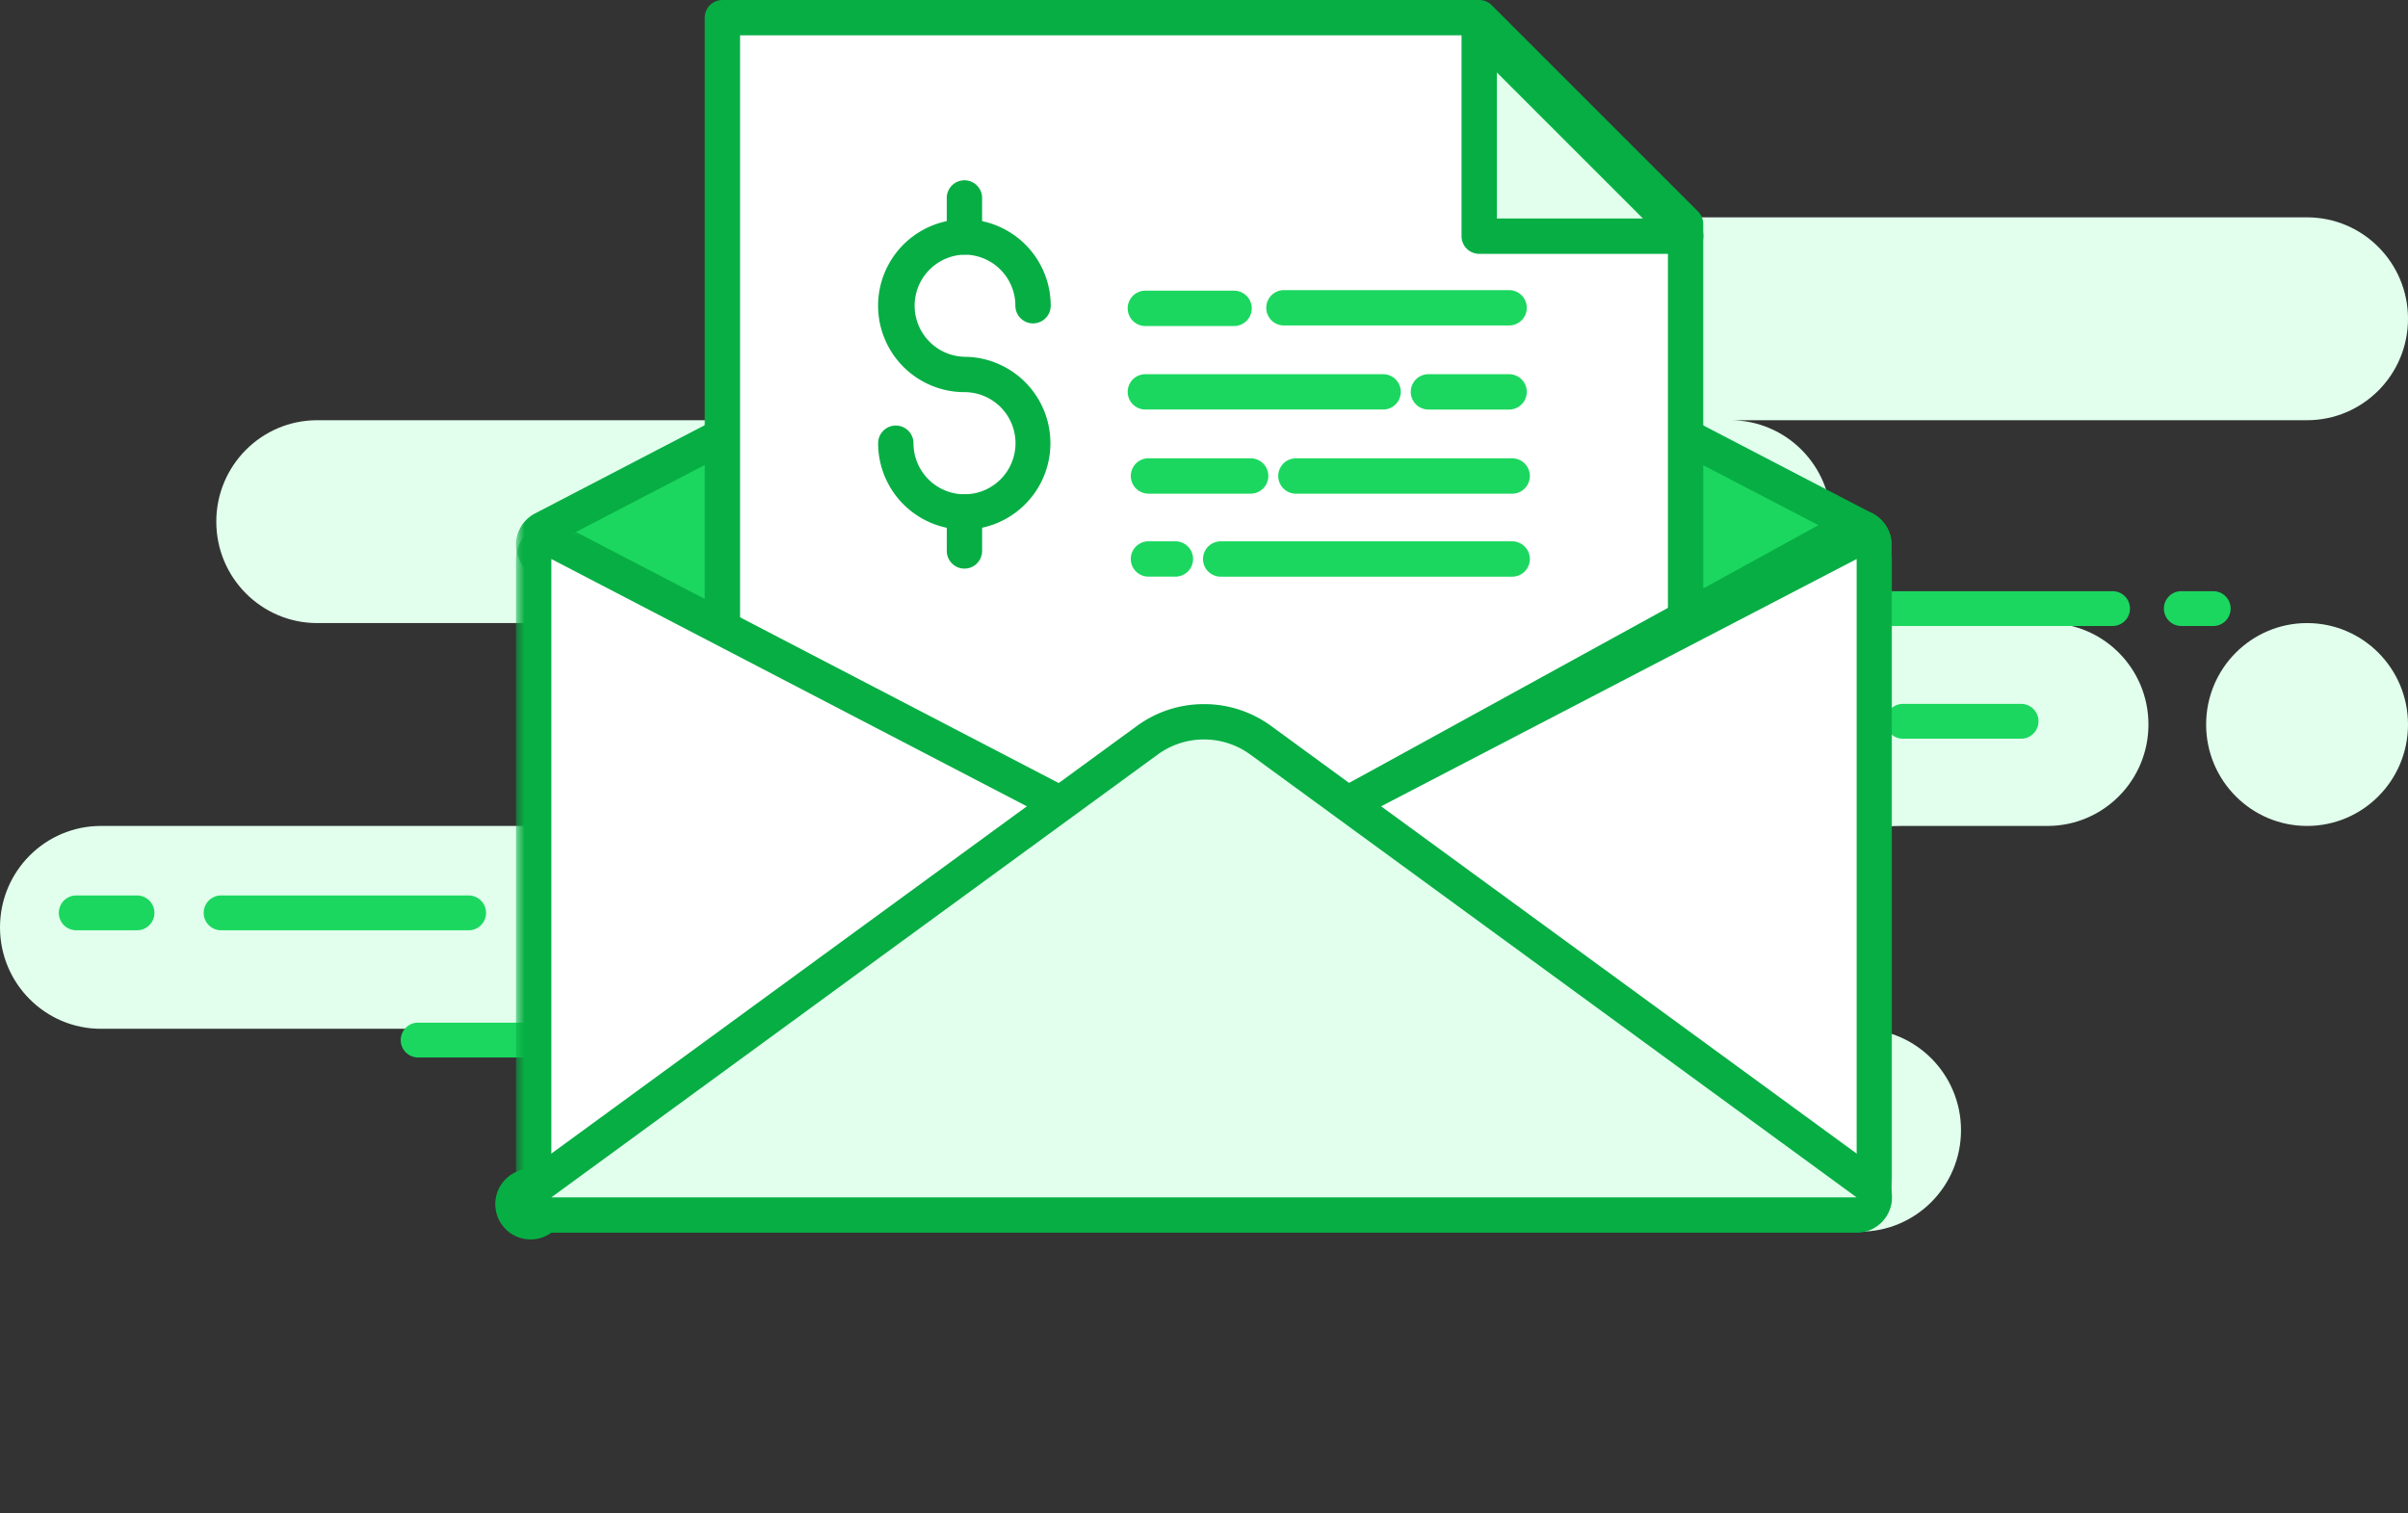 <svg xmlns="http://www.w3.org/2000/svg" xmlns:xlink="http://www.w3.org/1999/xlink" width="140" height="88" viewBox="0 0 140 88">
    <rect x="0" y="0" width="140" height="88" fill="#333333" stroke="none"/>
    <defs>
        <path id="a" d="M0 .001h38.61v40H0z"/>
        <path id="c" d="M.389.771H39v40H.389z"/>
        <path id="e" d="M0 .771h38.61v40H0z"/>
    </defs>
    <g fill="none" fill-rule="evenodd">
        <path fill="#E1FFEC" d="M134.132 12.638c3.24 0 5.868 2.64 5.868 5.898 0 3.257-2.627 5.898-5.868 5.898h-33.533c3.24 0 5.868 2.64 5.868 5.898 0 3.257-2.627 5.898-5.868 5.898h18.443c3.24 0 5.868 2.64 5.868 5.898 0 3.257-2.627 5.898-5.868 5.898h-8.53c-4.086 0-7.398 2.64-7.398 5.897 0 2.172 1.676 4.138 5.03 5.898 3.24 0 5.868 2.64 5.868 5.898 0 3.257-2.627 5.898-5.868 5.898H38.563c-3.241 0-5.868-2.64-5.868-5.898 0-3.257 2.627-5.898 5.868-5.898H5.868c-3.24 0-5.868-2.64-5.868-5.898 0-3.257 2.627-5.897 5.868-5.897h33.533c3.241 0 5.868-2.641 5.868-5.898 0-3.258-2.627-5.898-5.868-5.898H18.443c-3.24 0-5.868-2.64-5.868-5.898 0-3.257 2.627-5.898 5.868-5.898h33.533c-3.24 0-5.868-2.64-5.868-5.898 0-3.257 2.627-5.898 5.868-5.898h82.156zm0 23.592c3.24 0 5.868 2.64 5.868 5.898 0 3.257-2.627 5.898-5.868 5.898-3.241 0-5.869-2.641-5.869-5.898 0-3.258 2.628-5.898 5.869-5.898z"/>
        <path fill="#1BD75F" fill-rule="nonzero" d="M117.513 40.928a1.013 1.013 0 0 1 .11 2.019l-.11.006h-6.854a1.012 1.012 0 0 1-.11-2.02l.11-.005h6.854zm5.301-6.553a1.012 1.012 0 0 1 .11 2.019l-.11.006h-14.398a1.012 1.012 0 0 1-.11-2.02l.11-.005h14.398zm5.869 0a1.013 1.013 0 0 1 .11 2.019l-.11.006h-1.862a1.013 1.013 0 0 1-.11-2.02l.11-.005h1.862zM24.311 59.464h6.854a1.012 1.012 0 0 1 .11 2.019l-.11.006h-6.854a1.013 1.013 0 0 1-.11-2.02l.11-.005h6.854-6.854zm-11.464-7.396h14.399a1.013 1.013 0 0 1 .11 2.02l-.11.005h-14.4a1.013 1.013 0 0 1-.11-2.019l.11-.006h14.4-14.4zm-8.422 0h3.54a1.013 1.013 0 0 1 .11 2.02l-.11.005h-3.54a1.013 1.013 0 0 1-.11-2.019l.11-.006h3.54-3.54z"/>
        <g>
            <path fill="#1BD75F" d="M66.556 50.65c-.162 0-.325-.038-.474-.116L31.58 32.589a1.027 1.027 0 0 1 0-1.822l34.5-17.945a1.028 1.028 0 0 1 1.503.91v35.89a1.026 1.026 0 0 1-1.027 1.028"/>
            <g transform="translate(30 11.677)">
                <mask id="b" fill="#fff">
                    <use xlink:href="#a"/>
                </mask>
                <path fill="#07AE44" d="M36.556.001c-.325 0-.65.076-.948.231L18.357 9.205l-17.25 8.973a2.054 2.054 0 0 0 0 3.646l17.25 8.972 17.25 8.973a2.052 2.052 0 0 0 2.015-.067 2.054 2.054 0 0 0 .989-1.757V2.056A2.056 2.056 0 0 0 36.556.001m0 2.055V37.945l-17.25-8.971-17.251-8.973 17.25-8.973 17.25-8.972" mask="url(#b)"/>
            </g>
            <path fill="#1BD75F" d="M73.417 50.65a1.027 1.027 0 0 1-1.027-1.027v-35.89a1.026 1.026 0 0 1 1.502-.911l34.501 17.945a1.029 1.029 0 0 1 0 1.822L73.891 50.534a1.021 1.021 0 0 1-.474.116"/>
            <path fill="#07AE44" d="M73.417 11.678a2.054 2.054 0 0 0-2.056 2.055V49.622a2.055 2.055 0 0 0 3.004 1.824l17.25-8.973 17.251-8.972a2.055 2.055 0 0 0 0-3.646l-17.25-8.973-17.25-8.973a2.054 2.054 0 0 0-.949-.23m0 2.054l17.25 8.972 17.25 8.973-17.25 8.973-17.25 8.971V13.733"/>
            <path fill="#FFF" d="M86 1.028H42v69.299h56v-57.3z"/>
            <path fill="#07AE44" fill-rule="nonzero" d="M86 0c.273 0 .534.108.727.301l12 12c.192.193.3.454.3.727v57.299c0 .567-.46 1.027-1.027 1.027H42c-.567 0-1.027-.46-1.027-1.027v-69.3C40.973.46 41.433 0 42 0h44zm-.425 2.055H43.028V69.3h53.945V13.453L85.575 2.055z"/>
            <path fill="#FFF" d="M107.918 70.599c-.17 0-.34-.042-.494-.127l-34.5-18.946a1.028 1.028 0 0 1 0-1.801l34.5-18.947a1.038 1.038 0 0 1 1.017.015c.313.186.504.522.504.885v37.894a1.026 1.026 0 0 1-1.027 1.027"/>
            <path fill="#07AE44" d="M107.917 29.622c-.34 0-.68.085-.988.254L89.68 39.35l-17.25 9.473a2.058 2.058 0 0 0-1.068 1.802c0 .75.41 1.44 1.067 1.801l17.25 9.473 17.251 9.474a2.05 2.05 0 0 0 2.035-.033 2.054 2.054 0 0 0 1.01-1.768V31.678a2.056 2.056 0 0 0-2.057-2.056m0 2.056v37.894l-17.25-9.474-17.25-9.473 17.25-9.474 17.25-9.473"/>
            <path fill="#FFF" d="M107.945 69.421c-.162 0-.325-.038-.475-.116L72.97 51.36a1.027 1.027 0 0 1 0-1.822l34.5-17.944a1.028 1.028 0 0 1 1.502.911v35.89a1.026 1.026 0 0 1-1.027 1.027"/>
            <g transform="translate(71 29.677)">
                <mask id="d" fill="#fff">
                    <use xlink:href="#c"/>
                </mask>
                <path fill="#07AE44" d="M36.945.771c-.324 0-.65.078-.947.233L18.747 9.976l-17.25 8.972a2.054 2.054 0 0 0 0 3.646l17.25 8.973 17.25 8.974a2.06 2.06 0 0 0 2.014-.067c.615-.373.99-1.04.99-1.757V2.828c0-.72-.375-1.385-.99-1.757a2.053 2.053 0 0 0-1.066-.3m0 2.056v35.89l-17.25-8.973-17.25-8.973 17.25-8.972 17.25-8.971" mask="url(#d)"/>
            </g>
            <path fill="#FFF" d="M32.055 69.421a1.027 1.027 0 0 1-1.027-1.027v-35.89a1.026 1.026 0 0 1 1.502-.91l34.5 17.943a1.027 1.027 0 0 1 0 1.822l-34.5 17.946c-.15.078-.313.116-.475.116"/>
            <g transform="translate(30 29.677)">
                <mask id="f" fill="#fff">
                    <use xlink:href="#e"/>
                </mask>
                <path fill="#07AE44" d="M2.055.771A2.058 2.058 0 0 0 0 2.828v35.89a2.056 2.056 0 0 0 3.003 1.824l17.25-8.973 17.25-8.974a2.054 2.054 0 0 0 0-3.646l-17.25-8.972-17.25-8.973a2.052 2.052 0 0 0-.948-.231m0 2.055l17.25 8.973 17.25 8.971-17.25 8.973-17.25 8.973V2.828" mask="url(#f)"/>
            </g>
            <path fill="#E1FFEC" d="M32.055 70.65a1.028 1.028 0 0 1-.606-1.857l35.249-25.747A5.566 5.566 0 0 1 70 41.969c1.196 0 2.337.373 3.302 1.077l35.249 25.747a1.027 1.027 0 0 1-.606 1.857h-75.89z"/>
            <path fill="#07AE44" d="M70 40.942c-1.415 0-2.767.44-3.908 1.275L49.815 54.105 30.843 67.963a2.053 2.053 0 1 0 1.212 3.714H107.944a2.055 2.055 0 0 0 1.213-3.714L90.185 54.105 73.908 42.217A6.579 6.579 0 0 0 70 40.942m0 2.055a4.56 4.56 0 0 1 2.696.88l16.276 11.887 18.972 13.859H32.055l18.972-13.86 16.277-11.886a4.56 4.56 0 0 1 2.696-.88"/>
            <path fill="#E1FFEC" d="M98 13.733H86v-12z"/>
            <path fill="#07AE44" fill-rule="nonzero" d="M84.973 1.733c0-.916 1.106-1.374 1.754-.727l12 12c.647.648.189 1.754-.727 1.754H86c-.567 0-1.027-.46-1.027-1.027v-12zm2.055 10.972h8.492l-8.492-8.492v8.492zM51.054 25.772a5.026 5.026 0 0 0 5.017 5.025 5.026 5.026 0 0 0 .218-10.046l-.218-.005a2.971 2.971 0 0 1 0-5.94 2.97 2.97 0 0 1 2.962 2.97 1.027 1.027 0 1 0 2.055 0 5.026 5.026 0 0 0-5.017-5.026 5.026 5.026 0 0 0-.217 10.047l.217.004a2.97 2.97 0 0 1 0 5.941 2.971 2.971 0 0 1-2.962-2.97 1.027 1.027 0 1 0-2.055 0z"/>
            <path fill="#07AE44" fill-rule="nonzero" d="M55.044 11.511v2.267a1.027 1.027 0 1 0 2.055 0v-2.267a1.027 1.027 0 1 0-2.055 0z"/>
            <path stroke="#07AE44" stroke-linecap="round" stroke-linejoin="round" stroke-width="2.055" d="M56.072 29.77v2.266"/>
            <path fill="#1BD75F" fill-rule="nonzero" d="M66.591 18.957h5.157a1.027 1.027 0 1 0 0-2.055h-5.157a1.027 1.027 0 1 0 0 2.055zM74.647 18.925H87.74a1.027 1.027 0 1 0 0-2.055H74.647a1.027 1.027 0 1 0 0 2.055zM83.048 23.814h4.691a1.027 1.027 0 1 0 0-2.055h-4.69a1.027 1.027 0 1 0 0 2.055zM66.591 23.813h13.823a1.027 1.027 0 1 0 0-2.055H66.591a1.027 1.027 0 1 0 0 2.055zM72.712 26.649h-5.94a1.027 1.027 0 1 0 0 2.055h5.94a1.027 1.027 0 1 0 0-2.055zM87.918 26.65H75.345a1.027 1.027 0 1 0 0 2.056h12.573a1.027 1.027 0 1 0 0-2.055zM68.338 31.475h-1.567a1.027 1.027 0 1 0 0 2.055h1.567a1.027 1.027 0 1 0 0-2.055zM87.918 31.477H70.971a1.027 1.027 0 1 0 0 2.055h16.947a1.027 1.027 0 1 0 0-2.055z"/>
        </g>
    </g>
</svg>
